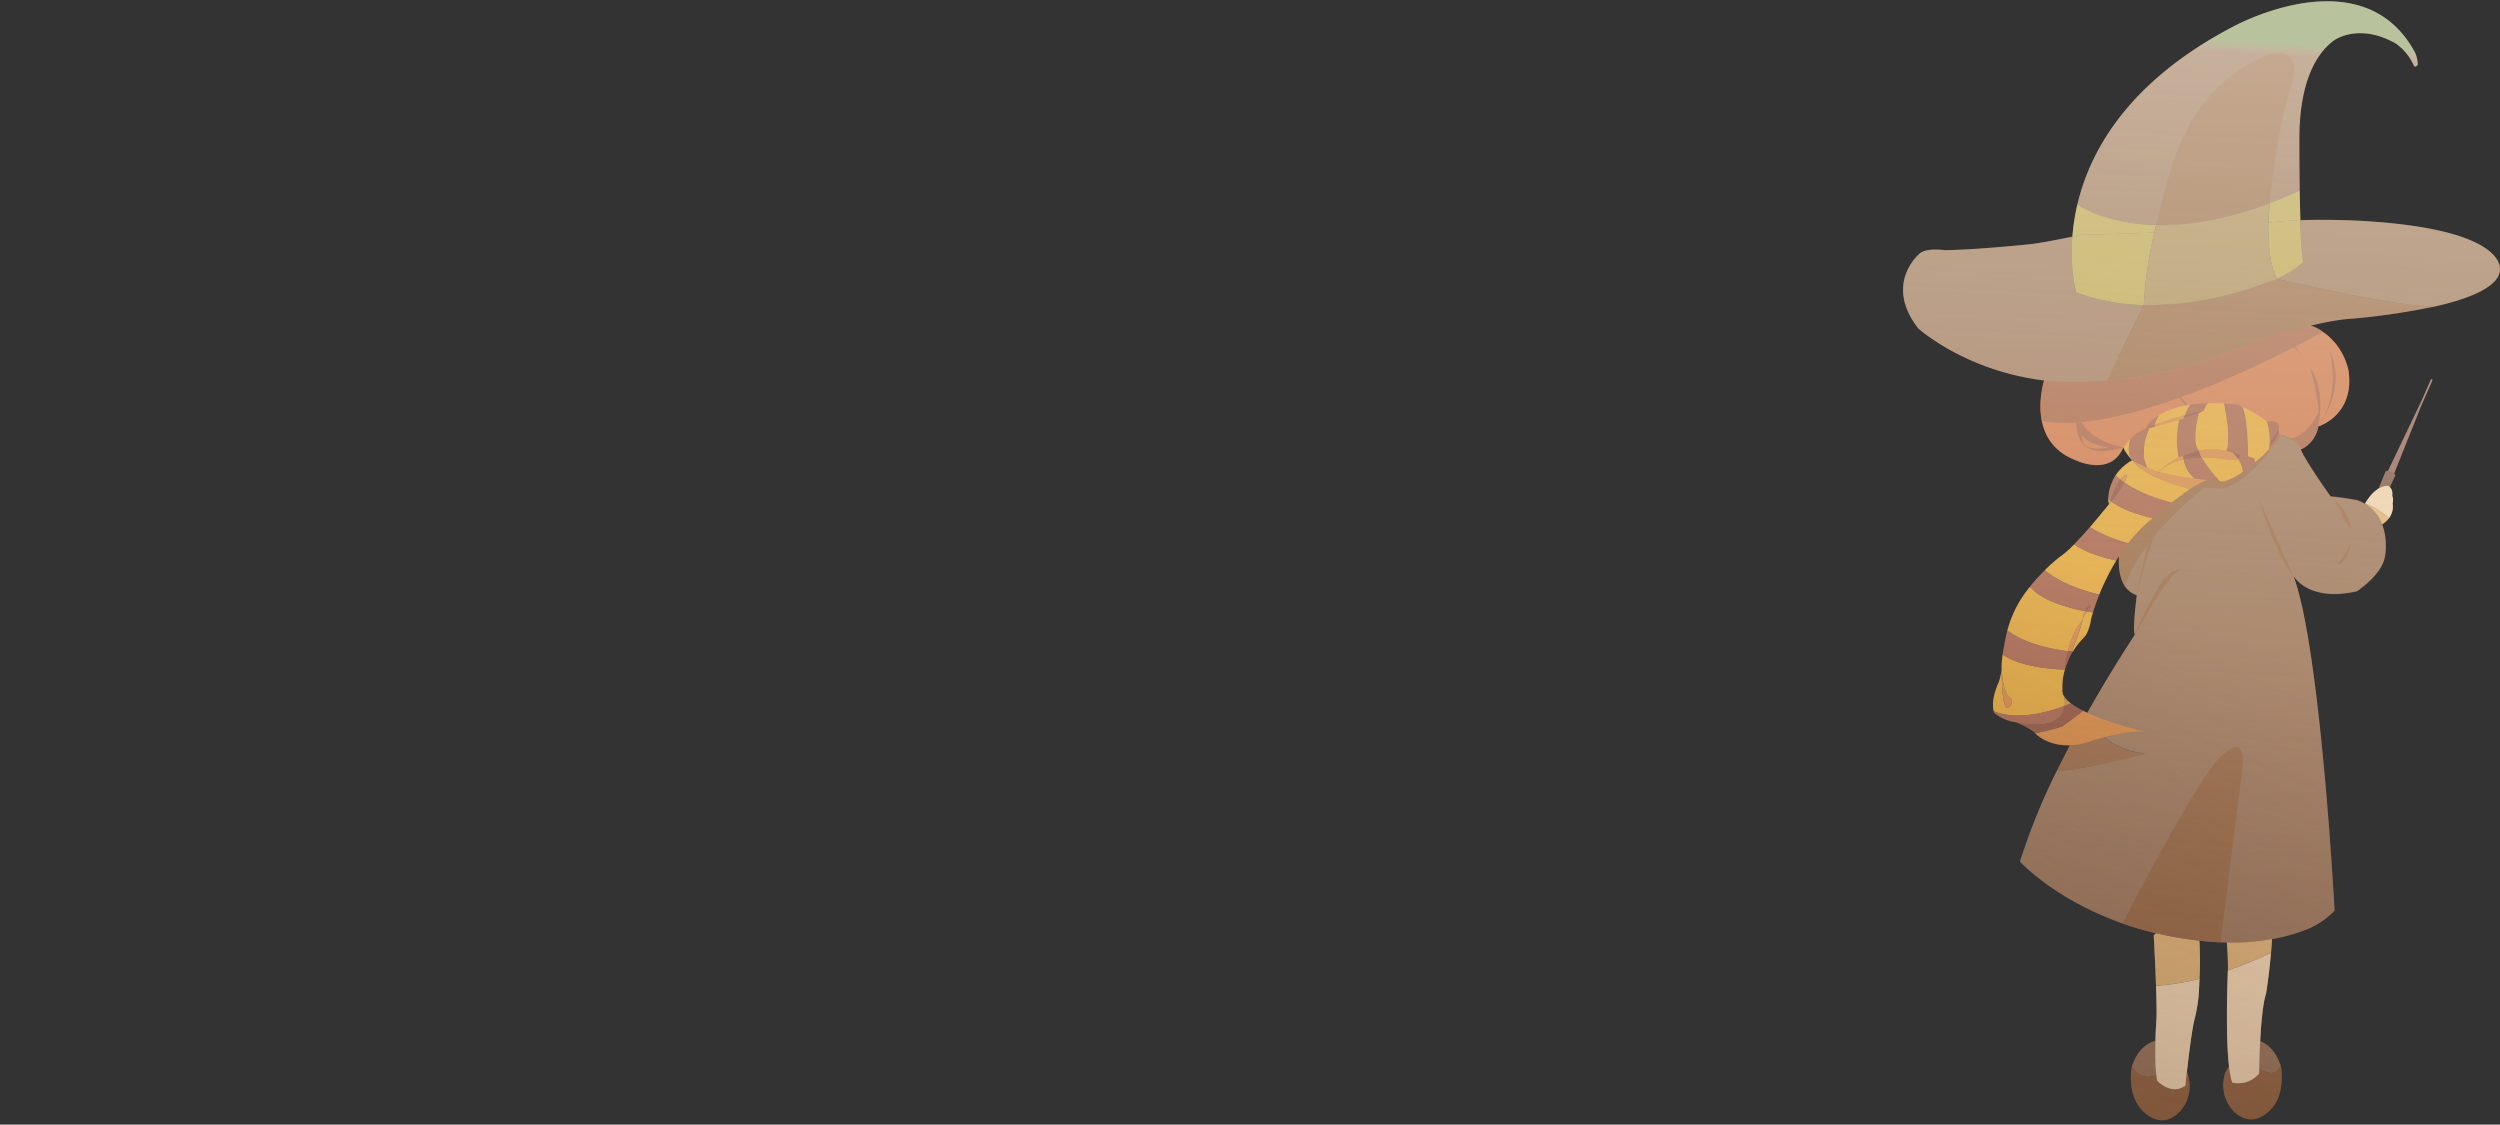 <svg xmlns="http://www.w3.org/2000/svg" xmlns:xlink="http://www.w3.org/1999/xlink" viewBox="0 0 758.06 341"><rect x="0" y="0" width="758.06" height="341" fill="#333333" stroke="none"/><defs><style>.cls-1{isolation:isolate;}.cls-2{fill:#b49f38;}.cls-3{fill:#7f5049;}.cls-4{fill:#683a2f;}.cls-5{fill:#f9d9b5;}.cls-6{fill:#e5af6e;}.cls-7{fill:#8a5330;}.cls-8{fill:#90654c;}.cls-9{fill:#cf6335;}.cls-10{fill:#9d4b31;}.cls-11{fill:#7f3526;}.cls-12{fill:#9b4934;}.cls-13{fill:#d5772a;}.cls-14{fill:#e69e1d;}.cls-15{fill:#b7a238;}.cls-16{fill:#a18046;}.cls-17{mix-blend-mode:overlay;fill:url(#linear-gradient);}.cls-18{opacity:0.4;mix-blend-mode:multiply;fill:url(#linear-gradient-2);}.cls-19{fill:#fff;}</style><linearGradient id="linear-gradient" x1="651.65" y1="395.43" x2="671.73" y2="11.43" gradientUnits="userSpaceOnUse"><stop offset="0" stop-color="#f2deb6" stop-opacity="0"/><stop offset="0.99" stop-color="#f4e9d7" stop-opacity="0.6"/><stop offset="1" stop-color="#c7e1b7" stop-opacity="0.8"/></linearGradient><linearGradient id="linear-gradient-2" x1="564.86" y1="369.47" x2="647.33" y2="178.34" gradientUnits="userSpaceOnUse"><stop offset="0" stop-color="#564339"/><stop offset="0.22" stop-color="#564339" stop-opacity="0.87"/><stop offset="0.61" stop-color="#564339" stop-opacity="0.52"/><stop offset="1" stop-color="#564339" stop-opacity="0.1"/></linearGradient></defs><title>character9_13</title><g class="cls-1"><g id="Layer_1" data-name="Layer 1"><path class="cls-2" d="M727.6,133.9" transform="translate(-0.36 0.4)"/><path class="cls-3" d="M738,114.83c0-.06-.06-.15-.2-.21s-.26-.06-.28,0,0,0,0,0h0l-2.93,6.67-10.27,21.43c-.09.23.25.59.77.82s1,.23,1.11,0c0,0,0,0,0,0h0l8.31-20.78,3.48-7.92h0Z" transform="translate(-0.36 0.4)"/><path class="cls-4" d="M725.45,142.63c-.81-.36-1.59-.36-1.74,0l-3.13,7.61c-.14.31.33.81,1,1.12s1.39.32,1.52,0l3.5-7.45C726.79,143.56,726.26,143,725.45,142.63Z" transform="translate(-0.36 0.4)"/><path class="cls-5" d="M725.85,152.21a3.44,3.44,0,0,0-.12-2.31c.35-2.45-1.33-3-1.33-3-3.35.1-5.74,3.38-6.89,5.39a22.19,22.19,0,0,1,7.22,4.48A5.82,5.82,0,0,0,725.85,152.21Z" transform="translate(-0.36 0.4)"/><path class="cls-6" d="M722.67,158.59a7.22,7.22,0,0,0,2.06-1.83,22.19,22.19,0,0,0-7.22-4.48h0l2.92,4.5Z" transform="translate(-0.36 0.4)"/><polygon class="cls-7" points="717.15 152.68 717.15 152.68 717.15 152.68 717.15 152.68"/><path class="cls-8" d="M654.22,325.66c1.48-.51,2.21-.27,2.49.34l5.53-3.24-5.57-7.88s-7-.84-9.88,8.17C646.79,323.05,648.71,327.53,654.22,325.66Z" transform="translate(-0.36 0.4)"/><path class="cls-7" d="M663.41,324.42l-1.17-1.66L656.71,326c-.28-.61-1-.85-2.49-.34-5.51,1.87-7.43-2.61-7.43-2.61a19.34,19.34,0,0,0,.17,7.49,13.26,13.26,0,0,0,1.46,3.7,11.12,11.12,0,0,0,4.84,4.46c.28.11.58.21.89.3a5.83,5.83,0,0,0,4.05-.16,9.93,9.93,0,0,0,5.06-5.06A11.76,11.76,0,0,0,663.41,324.42Z" transform="translate(-0.36 0.4)"/><path class="cls-8" d="M685.41,323.72s5,3.36,6.52-1c-3-9-10-8-10-8l-4.47,6.54,7.31,3.57Z" transform="translate(-0.36 0.4)"/><path class="cls-7" d="M691.93,322.69c-1.5,4.39-6.52,1-6.52,1l-.65,1.07-7.31-3.57-2.12,3.11a11.73,11.73,0,0,0,.31,9.35,11.27,11.27,0,0,0,1.93,2.8h0a9.11,9.11,0,0,0,3.21,2.18,7,7,0,0,0,1.53.34l.19,0a5.13,5.13,0,0,0,2.32-.27c.31-.1.61-.21.89-.32a11.48,11.48,0,0,0,5.71-6.6A19,19,0,0,0,691.93,322.69Z" transform="translate(-0.36 0.4)"/><path class="cls-5" d="M675.9,294.25s-1.18,26.79,1.32,33.6a8.16,8.16,0,0,0,8.17-2.75s.17-18.67,2.11-24.22c0,0,.91-5.67,1.48-12.36a124.75,124.75,0,0,1-13.06,5.31C675.91,294,675.91,294.12,675.9,294.25Z" transform="translate(-0.36 0.4)"/><path class="cls-6" d="M666.86,279.78c-1.15-8.45-13.43,3.47-13.43,3.47s.44,8,.69,15.26a75.8,75.8,0,0,0,13.18-2.13A108.47,108.47,0,0,0,666.86,279.78Z" transform="translate(-0.36 0.4)"/><path class="cls-6" d="M675.34,282.32s.71,7.3.58,11.51A124.75,124.75,0,0,0,689,288.52c.27-3.19.46-6.63.44-9.78C689.34,269,676.6,279.81,675.34,282.32Z" transform="translate(-0.36 0.4)"/><path class="cls-8" d="M695.78,174.16c1.61,4.29,3.08,10.78,4.38,18.45h0c5.37,31.58,8.1,83.11,8.1,83.11a24.44,24.44,0,0,1-9.77,6.19c-9.4,3.54-20.33,3.55-20.33,3.55-1.52,0-3-.06-4.5-.14A104.75,104.75,0,0,1,644,279.6c-20.67-7.29-31.1-18.76-31.1-18.76A192.74,192.74,0,0,1,624.22,233l.08,0c3.06,1.28,26.58-5,26.58-5a21.55,21.55,0,0,1-13.26-5.65l-7.85-.22c9.15-17,17.93-30.08,17.93-30.08-.8-1.43.57-12,.57-12a7.05,7.05,0,0,1-3.72-2.93,51.84,51.84,0,0,1,7.1-12.6c.61-.84,1.25-1.65,1.89-2.44a90.5,90.5,0,0,1,15.24-14.69l5.17.22c5.57-.83,11.77-7.81,14.86-11.71l8.45.19a5.68,5.68,0,0,0,.7-.28c1.92,4.21,9.09,14.25,9.09,14.25,3.89.33,8.17,1.16,8.17,1.16,11,4.19,8.29,17.18,8.29,17.18-1,5.56-8.49,10.41-8.49,10.41C700.76,182.14,696.18,174.83,695.78,174.16Z" transform="translate(-0.36 0.4)"/><path class="cls-7" d="M685,149.83s5.06,17.87,10.72,24.28l-10.76-24Z" transform="translate(-0.36 0.4)"/><path class="cls-7" d="M707.06,150.19s5.69,4.17,6.24,9.54a9.11,9.11,0,0,1-2.8-3.94S708.82,151.17,707.06,150.19Z" transform="translate(-0.36 0.4)"/><path class="cls-7" d="M713.6,162.74s-1.34,8-4.33,7.85C709.27,170.59,713.73,164.87,713.6,162.74Z" transform="translate(-0.36 0.4)"/><path class="cls-7" d="M668.79,147.52l5.16.22c7.77-1.16,16.82-14.33,16.82-14.33l.8-2a13.58,13.58,0,0,0-4.42-.28c-6.62.63-30.1,8.4-30.1,8.4l-13.81,25.74s-1.6,7.47,1.32,12C650.84,160.51,668.79,147.52,668.79,147.52Z" transform="translate(-0.36 0.4)"/><path class="cls-7" d="M653.54,162.21s-4,11-5.26,18c0,0,2.5-15,5.44-21.73Z" transform="translate(-0.36 0.4)"/><path class="cls-7" d="M647.7,192.15s10-18.59,13.8-19.82c0,0-3-.45-6.14,4.47C655.36,176.8,649.42,186.92,647.7,192.15Z" transform="translate(-0.36 0.4)"/><path class="cls-7" d="M650.89,228.11a21.51,21.51,0,0,1-13.26-5.65l-7.86-.22c-1.85,3.46-3.73,7.07-5.54,10.78l.08,0C627.37,234.35,650.89,228.11,650.89,228.11Z" transform="translate(-0.36 0.4)"/><path class="cls-8" d="M698,135.94a5.68,5.68,0,0,1-.7.28l-8.45-.19c1.22-1.55,2-2.62,2-2.62l.8-2a12.28,12.28,0,0,1,5.92,3.21A5.74,5.74,0,0,0,698,135.94Z" transform="translate(-0.36 0.4)"/><path class="cls-9" d="M703.29,128.91a9.84,9.84,0,0,1-5.33,7,5.74,5.74,0,0,1-.47-1.35,12.28,12.28,0,0,0-5.92-3.21l-.8,2s-.74,1.07-2,2.62h-.5l-12-4.44-32.07,3.65c-3.73,9-14.12,4.09-14.12,4.09-16.46-6-9.62-25.34-9.62-25.34S685.44,95.17,698,97.54,712.49,112,712.49,112C714.43,125.6,703.29,128.91,703.29,128.91Z" transform="translate(-0.36 0.4)"/><path class="cls-10" d="M689.64,101.65s5.86,2,8.53,5.74c0,0-2.44-5-9.54-8" transform="translate(-0.36 0.4)"/><path class="cls-10" d="M630.36,123.93s-2.14-7.09-.7-12.08,4.63-1.7,4.63-1.7S629.35,113.05,630.36,123.93Z" transform="translate(-0.36 0.4)"/><path class="cls-10" d="M644.27,135.23s-12.77-1.86-13.91-11.3C630.36,123.93,626.25,140.88,644.27,135.23Z" transform="translate(-0.36 0.4)"/><path class="cls-10" d="M703.22,128.9s9.46-11.58,3.31-23.27C706.53,105.63,710.8,118.22,703.22,128.9Z" transform="translate(-0.36 0.4)"/><path class="cls-10" d="M703.22,128.9s2.76-10.43-2.38-17.81C700.84,111.09,704.46,123.24,703.22,128.9Z" transform="translate(-0.36 0.4)"/><path class="cls-10" d="M676.34,131.58s-12.05-6.33-16.93-14.69C659.41,116.89,663.39,127.11,676.34,131.58Z" transform="translate(-0.36 0.4)"/><path class="cls-9" d="M631.78,131.65s-1.42,5.38,8.14,3.64C639.92,135.29,633.57,134.49,631.78,131.65Z" transform="translate(-0.36 0.4)"/><path class="cls-5" d="M654.28,308s-1,14,.21,19.32c0,0,4.21,4.63,8.53,1.45,0,0,1.71-16.53,2.87-20.42a48.55,48.55,0,0,0,1.14-6.74s.16-2.12.27-5.21a75.8,75.8,0,0,1-13.18,2.13C654.26,302.35,654.34,306,654.28,308Z" transform="translate(-0.36 0.4)"/><path class="cls-11" d="M662.42,126.61s4.68-1.47,6.34-2.69c0,0-2.65.65-6,1.58A11.11,11.11,0,0,0,662.42,126.61Z" transform="translate(-0.36 0.4)"/><path class="cls-12" d="M691.37,130.35a6,6,0,0,0-.08-.6,2.86,2.86,0,0,0,0-1.11c-.48-2-3.59-1.16-3.59-1.16a17.31,17.31,0,0,1,.63,8.54c1.53-1.53,2.47-2.61,2.47-2.61A4.23,4.23,0,0,0,691.37,130.35Z" transform="translate(-0.36 0.4)"/><path class="cls-13" d="M687.67,127.48s-3.22,3.93-6.81,2.32C680.86,129.8,678.31,125.5,687.67,127.48Z" transform="translate(-0.36 0.4)"/><path class="cls-13" d="M644.27,135.23s5.82,1.43,6.61,2.8c0,0,4,3.53,3.85,4.71C654.73,142.74,646,135.58,644.27,135.23Z" transform="translate(-0.36 0.4)"/><path class="cls-11" d="M691.29,129.75s-2.85,4.08-3,5.27A6.88,6.88,0,0,0,691.29,129.75Z" transform="translate(-0.36 0.4)"/><path class="cls-14" d="M646.69,139l.16.21.11-.07Z" transform="translate(-0.36 0.4)"/><path class="cls-13" d="M669.63,145.1c-4.81-.51-11.7-1.36-14.9-2.36a73.39,73.39,0,0,1-7.77-3.63l-.11.07c.81,1,5.08,5.7,17.61,8.67.52-.34,1-.65,1.41-.89A27.7,27.7,0,0,1,669.63,145.1Z" transform="translate(-0.36 0.4)"/><path class="cls-14" d="M662.52,139a15.28,15.28,0,0,0-7.79,3.73,75.66,75.66,0,0,0,11.08,1.93h0A9.73,9.73,0,0,1,662.52,139Z" transform="translate(-0.36 0.4)"/><path class="cls-13" d="M662.52,139a10.24,10.24,0,0,1-.2-1.21l1.93-.84a24.76,24.76,0,0,0-9.52,5.78A15.28,15.28,0,0,1,662.52,139Z" transform="translate(-0.36 0.4)"/><path class="cls-14" d="M667.08,135.73,664.25,137a24.22,24.22,0,0,1,2.88-.75A4.12,4.12,0,0,1,667.08,135.73Z" transform="translate(-0.36 0.4)"/><path class="cls-11" d="M662.52,139a31.37,31.37,0,0,1,5.46-.59,7.63,7.63,0,0,1-.85-2.21,24.22,24.22,0,0,0-2.88.75l-1.93.84A10.24,10.24,0,0,0,662.52,139Z" transform="translate(-0.36 0.4)"/><path class="cls-12" d="M668.76,123.92s.6-2,1.45-2.06a44,44,0,0,0-5.78.47,18.31,18.31,0,0,0-1.64,3.17C666.11,124.57,668.76,123.92,668.76,123.92Z" transform="translate(-0.36 0.4)"/><path class="cls-13" d="M674.55,138.77c2.53.45,3.83.3,4.49,0a11.17,11.17,0,0,0-1.65-1.9l-1.81-.53a21.73,21.73,0,0,0-8.45-.1,7.63,7.63,0,0,0,.85,2.21A40.11,40.11,0,0,1,674.55,138.77Z" transform="translate(-0.36 0.4)"/><path class="cls-14" d="M674.55,138.77a40.11,40.11,0,0,0-6.57-.35,40.58,40.58,0,0,0,5.41,7.05l1.4.13a20.1,20.1,0,0,0,4.64-2.24c.35-.22.68-.46,1-.69a7.17,7.17,0,0,0-1.41-3.93C678.38,139.07,677.08,139.22,674.55,138.77Z" transform="translate(-0.36 0.4)"/><path class="cls-12" d="M678.34,137.05a23.64,23.64,0,0,0-2.76-.74l1.81.53h0Z" transform="translate(-0.36 0.4)"/><path class="cls-12" d="M675.41,136.26l.17.05a23.64,23.64,0,0,1,2.76.74c1.52.35,2.75.69,3.67.95,0-1.86,0-11.23-1.64-15L679,122.3c-1.51-.17-2.94-.28-4.29-.36C674.71,122.05,677.14,133.34,675.41,136.26Z" transform="translate(-0.36 0.4)"/><path class="cls-11" d="M679,138.74a1,1,0,0,0,.62-1.22l-2.27-.68A11.17,11.17,0,0,1,679,138.74Z" transform="translate(-0.36 0.4)"/><path class="cls-12" d="M682,138c0,.21,0,.33,0,.33a22.68,22.68,0,0,0-2.34-.81,1,1,0,0,1-.62,1.22,7.17,7.17,0,0,1,1.41,3.93,44.87,44.87,0,0,0,3.76-2.87l-.33-1.2S683.23,138.36,682,138Z" transform="translate(-0.36 0.4)"/><path class="cls-12" d="M678.34,137.05l-1-.21h0l2.27.68h0C679.22,137.35,678.78,137.2,678.34,137.05Z" transform="translate(-0.36 0.4)"/><path class="cls-14" d="M662.79,125.5a18.31,18.31,0,0,1,1.64-3.17,25.12,25.12,0,0,0-9.35,3.16,9.34,9.34,0,0,0-1.38,2.87C656.3,127.38,659.81,126.33,662.79,125.5Z" transform="translate(-0.36 0.4)"/><path class="cls-13" d="M652.18,129.35l1.5-.36-1.69.4Z" transform="translate(-0.36 0.4)"/><path class="cls-13" d="M653.69,129c4.76-1.17,13.79-3.55,15.07-5.06-1.66,1.22-6.34,2.69-6.34,2.69a11.11,11.11,0,0,1,.37-1.11c-3,.83-6.49,1.88-9.09,2.86A1.45,1.45,0,0,0,653.69,129Z" transform="translate(-0.36 0.4)"/><path class="cls-14" d="M674.69,121.94c-1.59-.08-3.08-.11-4.48-.08-.85,0-1.45,2.06-1.45,2.06-1.28,1.51-10.31,3.89-15.07,5.06h0l-1.5.36h0s-3.48,6.6-.79,12h0a36,36,0,0,0,3.34,1.42,24.76,24.76,0,0,1,9.52-5.78l2.83-1.23a4.12,4.12,0,0,0,0,.48,21.73,21.73,0,0,1,8.45.1l-.17-.05C677.14,133.34,674.71,122.05,674.69,121.94Z" transform="translate(-0.36 0.4)"/><path class="cls-14" d="M646.34,132.64a14.58,14.58,0,0,0-2.07,2.59c.07,1,2.42,3.74,2.42,3.74h0C646.15,138.05,645.36,136,646.34,132.64Z" transform="translate(-0.36 0.4)"/><path class="cls-12" d="M650.77,129.64l.09,0a19.23,19.23,0,0,1,2.84-1.26,9.34,9.34,0,0,1,1.38-2.87A11.31,11.31,0,0,0,650.77,129.64Z" transform="translate(-0.36 0.4)"/><path class="cls-11" d="M653.7,128.36a19.23,19.23,0,0,0-2.84,1.26l1.13-.23,1.69-.4h0A1.45,1.45,0,0,1,653.7,128.36Z" transform="translate(-0.36 0.4)"/><polygon class="cls-12" points="653.33 129.39 653.33 129.39 653.32 129.39 653.33 129.39"/><path class="cls-12" d="M650.75,129.68l1.43-.33-.19,0Z" transform="translate(-0.36 0.4)"/><path class="cls-12" d="M650.77,129.64h0v0Z" transform="translate(-0.36 0.4)"/><path class="cls-12" d="M650.77,129.64l0,0,.11-.06Z" transform="translate(-0.36 0.4)"/><path class="cls-12" d="M650.86,129.62l-.11.06,1.24-.29Z" transform="translate(-0.36 0.4)"/><path class="cls-12" d="M679.66,137.52h0a22.68,22.68,0,0,1,2.34.81s0-.12,0-.33c-.92-.26-2.15-.6-3.67-.95C678.78,137.2,679.22,137.35,679.66,137.52Z" transform="translate(-0.36 0.4)"/><path class="cls-12" d="M668,138.42a31.37,31.37,0,0,0-5.46.59,9.73,9.73,0,0,0,3.29,5.66h0c1.34.16,2.64.31,3.82.43,1.53.16,2.84.29,3.76.37A40.58,40.58,0,0,1,668,138.42Z" transform="translate(-0.36 0.4)"/><path class="cls-12" d="M667.15,124.82s-2.36,8.32-.14,11.41c0,0-2.85.82-6,2.06a26.33,26.33,0,0,1,.13-11.29Z" transform="translate(-0.36 0.4)"/><path class="cls-14" d="M687.67,127.48c-1.22-1.43-5.18-3.48-7.3-4.52,1.68,3.81,1.66,13.18,1.64,15,1.22.36,1.87.6,1.87.6l.33,1.2c.66-.56,1.3-1.11,1.88-1.66.83-.75,1.57-1.48,2.21-2.12A17.31,17.31,0,0,0,687.67,127.48Z" transform="translate(-0.36 0.4)"/><path class="cls-12" d="M652.18,129.35h0l-1.43.33a12.86,12.86,0,0,0-4.41,3c-1,3.32-.22,5.33.35,6.27V139l.27.14c.67.35,2.52,1.32,4.43,2.21h0C648.7,136,652.18,129.35,652.18,129.35Z" transform="translate(-0.36 0.4)"/><path class="cls-14" d="M645.3,143.7a8.81,8.81,0,0,1-.83,2.2c2.74,1.92,7.27,4.28,14.42,6.09,2-1.55,4-3.06,5.57-4.14-12.53-3-16.8-7.64-17.61-8.67a14.81,14.81,0,0,0-5,4.58,17.73,17.73,0,0,0,1.45,1.28C644.64,143.17,645.3,143.7,645.3,143.7Z" transform="translate(-0.36 0.4)"/><path class="cls-14" d="M633,185a11,11,0,0,0-1.2,2.69,13.62,13.62,0,0,1,.84-2.75c-4.27-.8-13.13-3-16.71-7.43a34.46,34.46,0,0,0-6.87,13.28c2.18,1.72,7.56,4.95,18.42,6.29.67-2.89,1.78-6.27,3.54-8.35,0,0,2.82-5.44-2.44,8.47l.3,0a23.11,23.11,0,0,1,3.54-4.46s1.41-1.45,2-5.42c0,0,.19-.75.59-2C634.82,185.25,634.1,185.15,633,185Z" transform="translate(-0.36 0.4)"/><path class="cls-14" d="M607.64,198.05a26.22,26.22,0,0,0-.33,4.19c.05,1.39.4,7.59,2.63,9a1.76,1.76,0,0,1-.38,2.68s-2.15,3.46-2.25-11.18a21.6,21.6,0,0,1-.87,3.73s-2.54,5.21-1.5,8.82c3.11,1.28,9.88,2.66,21.48-1.62a7.86,7.86,0,0,0-.26-3h0a3,3,0,0,1-.43-1.92,18.36,18.36,0,0,1,.75-6.13h-.08S613.72,202.52,607.64,198.05Z" transform="translate(-0.36 0.4)"/><path class="cls-14" d="M624.89,168.52a48.38,48.38,0,0,0-4.51,4c2.53,2.1,7.5,5.18,16.52,7.36a73.1,73.1,0,0,1,5.15-10.32c-3.66-.79-9.09-2.31-12.76-4.91A27.8,27.8,0,0,1,624.89,168.52Z" transform="translate(-0.36 0.4)"/><path class="cls-14" d="M639.65,150.89a5.66,5.66,0,0,0,.24,1.58c.13-.37.25-.72.38-1.05Z" transform="translate(-0.36 0.4)"/><path class="cls-14" d="M653.1,156.71c-3.78-.85-9.07-2.43-12.54-5.06l-.67.82s-2.65,3.31-5.83,7a44.25,44.25,0,0,0,11.6,4.85,45.63,45.63,0,0,1,5.06-5.57Z" transform="translate(-0.36 0.4)"/><path class="cls-13" d="M626.42,213.65c.58-.21,1.16-.44,1.76-.68l.13-.05a7.84,7.84,0,0,1-2.14-2.25h0A7.86,7.86,0,0,1,626.42,213.65Z" transform="translate(-0.36 0.4)"/><path class="cls-13" d="M625.62,219.88a59.87,59.87,0,0,1-8.12,2.05h0s4.91,5.52,15,3c0,0,12.56-4.35,18.46-3.4,0,0-11.51-2.65-19-6.41C629.13,217.47,625.62,219.88,625.62,219.88Z" transform="translate(-0.36 0.4)"/><path class="cls-13" d="M645.3,143.7s-.66-.53-2,1.34c.34.27.72.56,1.15.86A8.81,8.81,0,0,0,645.3,143.7Z" transform="translate(-0.36 0.4)"/><path class="cls-13" d="M640.27,151.42c-.13.33-.25.68-.38,1.05l.67-.82Z" transform="translate(-0.36 0.4)"/><path class="cls-13" d="M607.31,202.24v.39C607.32,202.5,607.32,202.37,607.31,202.24Z" transform="translate(-0.36 0.4)"/><path class="cls-13" d="M609.56,213.9a1.76,1.76,0,0,0,.38-2.68c-2.23-1.39-2.58-7.59-2.63-9,0,.13,0,.26,0,.39v.09C607.41,217.36,609.56,213.9,609.56,213.9Z" transform="translate(-0.36 0.4)"/><path class="cls-13" d="M631,188.68c-1.76,2.08-2.87,5.46-3.54,8.35l1.1.12C633.83,183.24,631,188.68,631,188.68Z" transform="translate(-0.36 0.4)"/><path class="cls-13" d="M633,185l-.36-.06a13.62,13.62,0,0,0-.84,2.75A11,11,0,0,1,633,185Z" transform="translate(-0.36 0.4)"/><path class="cls-12" d="M643.32,145a17.73,17.73,0,0,1-1.45-1.28,11.15,11.15,0,0,0-1,1.94,12.86,12.86,0,0,0-1.2,5.19l.62.53A28.44,28.44,0,0,1,643.32,145Z" transform="translate(-0.36 0.4)"/><path class="cls-12" d="M640.56,151.65c3.47,2.63,8.76,4.21,12.54,5.06,1.54-1.29,3.64-3,5.79-4.72-7.15-1.81-11.68-4.17-14.42-6.09A37.86,37.86,0,0,1,640.56,151.65Z" transform="translate(-0.36 0.4)"/><path class="cls-11" d="M643.32,145a28.44,28.44,0,0,0-3.05,6.38l.29.23a37.86,37.86,0,0,0,3.91-5.75C644,145.6,643.66,145.31,643.32,145Z" transform="translate(-0.36 0.4)"/><path class="cls-12" d="M629.29,164.65c3.67,2.6,9.1,4.12,12.76,4.91a56.78,56.78,0,0,1,3.61-5.27,44.25,44.25,0,0,1-11.6-4.85C632.51,161.21,630.85,163.05,629.29,164.65Z" transform="translate(-0.36 0.4)"/><path class="cls-12" d="M615.92,177.46c3.58,4.47,12.44,6.63,16.71,7.43.38-.82.88-1.55,1.52-1.68A18.92,18.92,0,0,0,633,185c1.11.2,1.83.3,2,.32.41-1.31,1-3.18,1.93-5.39-9-2.18-14-5.26-16.52-7.36A54.15,54.15,0,0,0,615.92,177.46Z" transform="translate(-0.36 0.4)"/><path class="cls-11" d="M634.15,183.21c-.64.13-1.14.86-1.52,1.68l.36.06A18.92,18.92,0,0,1,634.15,183.21Z" transform="translate(-0.36 0.4)"/><path class="cls-11" d="M627.79,199.2c.31-.66.67-1.33,1.08-2l-.3,0Z" transform="translate(-0.36 0.4)"/><path class="cls-12" d="M626.54,202.43a46.68,46.68,0,0,1,.93-5.4c-10.86-1.34-16.24-4.57-18.42-6.29l-.09.39s-.84,3.49-1.32,6.92c6.08,4.47,18.77,4.58,18.77,4.58h.08l.06-.2Z" transform="translate(-0.36 0.4)"/><path class="cls-11" d="M627.79,199.2a20.48,20.48,0,0,0-1.24,3.22Z" transform="translate(-0.36 0.4)"/><path class="cls-11" d="M626.54,202.43h0a20.48,20.48,0,0,1,1.24-3.22l.78-2-1.1-.12A46.68,46.68,0,0,0,626.54,202.43Z" transform="translate(-0.36 0.4)"/><path class="cls-12" d="M611.74,218.6l.58.25c11.34,1.87,13.78-2.16,14.1-5.2-11.6,4.28-18.37,2.9-21.48,1.62a4.51,4.51,0,0,0,.17.52A13.36,13.36,0,0,0,611.74,218.6Z" transform="translate(-0.36 0.4)"/><path class="cls-11" d="M626.42,213.65c-.32,3-2.76,7.07-14.1,5.2,1.25.55,4.15,1.91,5.18,3.08a59.87,59.87,0,0,0,8.12-2.05s3.51-2.41,6.38-4.74a22.92,22.92,0,0,1-3.69-2.22l-.13.05C627.58,213.21,627,213.44,626.42,213.65Z" transform="translate(-0.36 0.4)"/><path class="cls-8" d="M732.7,15.69C716.78-14.19,677.27,7.8,677.27,7.8c-31.52,16.54-43.13,37.44-47,53.79,0,0,22.67,16.57,67.4-4.19h0c-.12-8.76-.1-16.77-.1-16.77.26-17.26,5.61-25.16,10.51-28.78.86-.59,8.06-5.09,18.71.94a16.14,16.14,0,0,1,5.39,6.47c.41,1.22,1.31,0,1.31,0A9.86,9.86,0,0,0,732.7,15.69Z" transform="translate(-0.36 0.4)"/><path class="cls-8" d="M650.4,92.1a60.8,60.8,0,0,1-6.56-.47c-2.39-.27-3.71-.57-3.71-.57h0a65.28,65.28,0,0,1-10.26-2.77,52.8,52.8,0,0,1-1.12-16.93c-3.73.78-10.53,2.13-13.76,2.39,0,0-16.76,1.71-25.08,1.69,0,0-6-.86-7.8,1.38,0,0-10.49,9-.11,22.34,0,0,19,17.31,50.56,16.39,0,0,2.5,0,6.6-.43l11.23-23Z" transform="translate(-0.36 0.4)"/><path class="cls-8" d="M720.45,66.84a216.86,216.86,0,0,0-22.57-.47c.18,6,.48,11.1,1,12.73a33.35,33.35,0,0,1-5.7,3.92h0c-.73.4-1.51.78-2.32,1.13h0s33.5,8,47.41,8.51c10.11-2.25,19.42-5.69,20.15-10.79C758.35,81.87,761.8,69.94,720.45,66.84Z" transform="translate(-0.36 0.4)"/><path class="cls-15" d="M697.88,66.37c-.09-2.88-.15-6-.2-9h0c-3.15,1.47-6.18,2.74-9.11,3.84-.16,2-.27,3.95-.32,5.87C691.34,66.72,694.62,66.49,697.88,66.37Z" transform="translate(-0.36 0.4)"/><path class="cls-15" d="M653.59,70.12c.18-.75.36-1.51.55-2.29-15.86-.4-23.86-6.24-23.86-6.24a64.36,64.36,0,0,0-1.52,9.77c1.55-.32,2.58-.55,2.58-.55S641.64,70.63,653.59,70.12Z" transform="translate(-0.36 0.4)"/><path class="cls-15" d="M690.79,84.15c.81-.35,1.59-.73,2.32-1.13h0a33.35,33.35,0,0,0,5.7-3.92c-.47-1.63-.77-6.74-1-12.73-3.26.12-6.54.35-9.63.74C688.07,74,688.69,80.23,690.79,84.15Z" transform="translate(-0.36 0.4)"/><path class="cls-15" d="M640.14,91.06h0s1.32.3,3.71.57a60.8,60.8,0,0,0,6.56.47,127.08,127.08,0,0,1,3.19-22c-12,.51-22.25.69-22.25.69s-1,.23-2.58.55a52.8,52.8,0,0,0,1.12,16.93A65.28,65.28,0,0,0,640.14,91.06Z" transform="translate(-0.36 0.4)"/><path class="cls-7" d="M693.75,30.16C701.59,9.58,686.07,17,686.07,17,663,28.16,658.79,49.13,654.14,67.83c9,.23,20.45-1.29,34.43-6.59A221.33,221.33,0,0,1,693.75,30.16Z" transform="translate(-0.36 0.4)"/><path class="cls-7" d="M690.79,84.15h0a23,23,0,0,1-3,1A101.5,101.5,0,0,1,655.22,92c-1.54.08-3.16.1-4.82.07h0l-11.23,23c7.93-.74,21.84-2.71,35.21-7.94,0,0,22.36-9.23,37.33-10.76a205.94,205.94,0,0,0,26.49-3.76C724.29,92.15,690.79,84.15,690.79,84.15Z" transform="translate(-0.36 0.4)"/><path class="cls-16" d="M688.25,67.11c0-1.92.16-3.89.32-5.87-14,5.3-25.46,6.82-34.43,6.59-.19.78-.37,1.54-.55,2.29a127.08,127.08,0,0,0-3.19,22c1.66,0,3.28,0,4.82-.07a101.5,101.5,0,0,0,32.61-6.84,23,23,0,0,0,3-1C688.69,80.23,688.07,74,688.25,67.11Z" transform="translate(-0.36 0.4)"/><path class="cls-7" d="M673.67,285.33A104.9,104.9,0,0,1,644,279.6s22.36-43.81,29.83-50.64,7.21.15,5.88,8.51Z" transform="translate(-0.36 0.4)"/><path class="cls-10" d="M694.64,132.52a19.34,19.34,0,0,1,2.85,2.07l.47,1.35a9.26,9.26,0,0,0,5.39-7.21l.37-5S700.73,131.88,694.64,132.52Z" transform="translate(-0.36 0.4)"/><path class="cls-10" d="M704.71,100.23s-57,32.33-85.18,27a33.5,33.5,0,0,1,.68-12.25s24.86,3.16,54.17-7.82c0,0,19.16-8.09,26.65-8.8A9.47,9.47,0,0,1,704.71,100.23Z" transform="translate(-0.36 0.4)"/><path class="cls-17" d="M720.45,66.84a216.86,216.86,0,0,0-22.57-.47c-.09-2.88-.15-6-.2-9-.12-8.76-.1-16.77-.1-16.77.26-17.26,5.61-25.16,10.51-28.78.86-.59,8.06-5.09,18.71.94a16.14,16.14,0,0,1,5.39,6.47c.41,1.22,1.31,0,1.31,0a9.86,9.86,0,0,0-.8-3.62C716.78-14.19,677.27,7.8,677.27,7.8c-31.52,16.54-43.13,37.44-47,53.79a64.36,64.36,0,0,0-1.52,9.77c-3.73.78-10.53,2.13-13.76,2.39,0,0-16.76,1.71-25.08,1.69,0,0-6-.86-7.8,1.38,0,0-10.49,9-.11,22.34,0,0,14.13,12.84,38.21,15.81-1.12,4-4.31,19.16,9.92,24.35,0,0,10.39,4.91,14.12-4.09h0c.08,1,2.42,3.74,2.42,3.74l.16.21a14.81,14.81,0,0,0-5,4.58,11.15,11.15,0,0,0-1,1.94,12.86,12.86,0,0,0-1.2,5.19,5.66,5.66,0,0,0,.24,1.58s-2.65,3.31-5.83,7c-1.55,1.77-3.21,3.61-4.77,5.21a27.8,27.8,0,0,1-4.4,3.87,48.38,48.38,0,0,0-4.51,4,54.15,54.15,0,0,0-4.46,4.94,34.46,34.46,0,0,0-6.87,13.28l-.09.39s-.84,3.49-1.32,6.92a26.22,26.22,0,0,0-.33,4.19v.48a21.6,21.6,0,0,1-.87,3.73s-2.54,5.21-1.5,8.82a4.51,4.51,0,0,0,.17.52,13.36,13.36,0,0,0,6.63,2.81l.58.25c1.25.55,4.15,1.91,5.18,3.08h0s3.45,3.85,10.49,3.64c-1.26,2.42-2.53,4.91-3.77,7.44l.08,0a2.53,2.53,0,0,0,.8.15,2.6,2.6,0,0,1-.81-.15l-.08,0a192.74,192.74,0,0,0-11.37,27.82s10.43,11.47,31.1,18.76a103.07,103.07,0,0,0,10.2,3l-.72.66s.44,8,.69,15.26c.14,3.84.22,7.44.16,9.47,0,0-.23,3.25-.33,7.2-2.29.65-5.44,2.53-7.16,7.87a19.34,19.34,0,0,0,.17,7.49,13.26,13.26,0,0,0,1.46,3.7,11.12,11.12,0,0,0,4.84,4.46c.28.11.58.21.89.3a5.83,5.83,0,0,0,4.05-.16,9.93,9.93,0,0,0,5.06-5.06,11.89,11.89,0,0,0,.22-9.22c.59-5.16,1.63-13.59,2.41-16.23a48.55,48.55,0,0,0,1.14-6.74s.16-2.12.27-5.21.19-7.54,0-11.57c2.07.23,4.19.41,6.38.52h0c.63,0,1.29,0,1.93.06.19,2.5.4,6,.32,8.44,0,.14,0,.29,0,.42s-.81,18.57.36,28.72l-.93,1.36a11.73,11.73,0,0,0,.31,9.35,11.27,11.27,0,0,0,1.93,2.8h0a9.11,9.11,0,0,0,3.21,2.18,7,7,0,0,0,1.53.34l.19,0a5.13,5.13,0,0,0,2.32-.27c.31-.1.61-.21.89-.32a11.48,11.48,0,0,0,5.71-6.6,19,19,0,0,0,.51-9.15c-1.54-4.53-4.09-6.53-6.22-7.4.28-5.41.8-11.59,1.79-14.41,0,0,.91-5.67,1.48-12.36.11-1.35.21-2.75.28-4.15a52.21,52.21,0,0,0,9.23-2.45,24.44,24.44,0,0,0,9.77-6.19s-2.73-51.53-8.1-83.11h0c-1.3-7.67-2.77-14.16-4.38-18.45.4.67,5,8,19.24,4.78,0,0,7.48-4.85,8.49-10.41a19.41,19.41,0,0,0-.85-9.95h0a7.22,7.22,0,0,0,2.06-1.83,5.82,5.82,0,0,0,1.12-4.55,3.44,3.44,0,0,0-.12-2.31,2.81,2.81,0,0,0-.69-2.58l1.6-3.41c.09-.2,0-.47-.33-.72l8.17-20.43,3.48-7.92h0c0-.06-.06-.15-.2-.21s-.26-.06-.28,0,0,0,0,0h0l-2.93,6.67-10.09,21.07c-.38,0-.67,0-.75.25l-2.12,5.13a12.81,12.81,0,0,0-4.08,4.53h0l.21.32a14.58,14.58,0,0,0-2.5-1.25s-4.27-.82-8.16-1.16h0s-7.17-10-9.09-14.25a9.26,9.26,0,0,0,5.35-7c.38-.12,11.09-3.56,9.18-16.89a19.25,19.25,0,0,0-7.78-11.79A9.47,9.47,0,0,0,701,98.38h0a80.46,80.46,0,0,1,10.68-2,205.94,205.94,0,0,0,26.49-3.76c10.11-2.25,19.42-5.69,20.15-10.79C758.35,81.87,761.8,69.94,720.45,66.84ZM645.91,135a1.7,1.7,0,0,0,0,.22V135Zm0,1h0c0,.06,0,.11,0,.16S645.9,136.13,645.9,136.07Zm1.8,56.09s-6.63,9.86-14.37,23.62c-.46-.21-.9-.42-1.33-.64a22.92,22.92,0,0,1-3.69-2.22,7.84,7.84,0,0,1-2.14-2.25,3,3,0,0,1-.43-1.92,18.36,18.36,0,0,1,.75-6.13l.06-.2,1.24-3.22c.31-.66.67-1.33,1.08-2a23.11,23.11,0,0,1,3.54-4.46s1.41-1.45,2-5.42c0,0,.19-.75.59-2s1-3.18,1.93-5.39a73.1,73.1,0,0,1,5.15-10.32c.25-.42.54-.84.81-1.26-.17,2.58,0,6.26,1.69,8.94h0a7.05,7.05,0,0,0,3.72,2.93S646.9,190.73,647.7,192.16Zm40.85-55.81h0c.08-.1.18-.22.25-.32h0Z" transform="translate(-0.36 0.4)"/><path class="cls-18" d="M720.45,66.84a216.86,216.86,0,0,0-22.57-.47c-.09-2.88-.15-6-.2-9-.12-8.76-.1-16.77-.1-16.77.26-17.26,5.61-25.16,10.51-28.78.86-.59,8.06-5.09,18.71.94a16.14,16.14,0,0,1,5.39,6.47c.41,1.22,1.31,0,1.31,0a9.86,9.86,0,0,0-.8-3.62C716.78-14.19,677.27,7.8,677.27,7.8c-31.52,16.54-43.13,37.44-47,53.79a64.36,64.36,0,0,0-1.52,9.77c-3.73.78-10.53,2.13-13.76,2.39,0,0-16.76,1.71-25.08,1.69,0,0-6-.86-7.8,1.38,0,0-10.49,9-.11,22.34,0,0,14.13,12.84,38.21,15.81-1.12,4-4.31,19.16,9.92,24.35,0,0,10.39,4.91,14.12-4.09h0c.08,1,2.42,3.74,2.42,3.74l.16.21a14.81,14.81,0,0,0-5,4.58,11.15,11.15,0,0,0-1,1.94,12.86,12.86,0,0,0-1.2,5.19,5.66,5.66,0,0,0,.24,1.58s-2.65,3.31-5.83,7c-1.55,1.77-3.21,3.61-4.77,5.21a27.8,27.8,0,0,1-4.4,3.87,48.38,48.38,0,0,0-4.51,4,54.15,54.15,0,0,0-4.46,4.94,34.46,34.46,0,0,0-6.87,13.28l-.09.39s-.84,3.49-1.32,6.92a26.22,26.22,0,0,0-.33,4.19v.48a21.6,21.6,0,0,1-.87,3.73s-2.54,5.21-1.5,8.82a4.51,4.51,0,0,0,.17.52,13.36,13.36,0,0,0,6.63,2.81l.58.25c1.25.55,4.15,1.91,5.18,3.08h0s3.45,3.85,10.49,3.64c-1.26,2.42-2.53,4.91-3.77,7.44l.08,0a2.53,2.53,0,0,0,.8.15,2.6,2.6,0,0,1-.81-.15l-.08,0a192.74,192.74,0,0,0-11.37,27.82s10.43,11.47,31.1,18.76a103.07,103.07,0,0,0,10.2,3l-.72.66s.44,8,.69,15.26c.14,3.84.22,7.44.16,9.47,0,0-.23,3.25-.33,7.2-2.29.65-5.44,2.53-7.16,7.87a19.34,19.34,0,0,0,.17,7.49,13.26,13.26,0,0,0,1.46,3.7,11.12,11.12,0,0,0,4.84,4.46c.28.11.58.21.89.3a5.83,5.83,0,0,0,4.05-.16,9.93,9.93,0,0,0,5.06-5.06,11.89,11.89,0,0,0,.22-9.22c.59-5.16,1.63-13.59,2.41-16.23a48.55,48.55,0,0,0,1.14-6.74s.16-2.12.27-5.21.19-7.54,0-11.57c2.07.23,4.19.41,6.38.52h0c.63,0,1.29,0,1.93.06.19,2.5.4,6,.32,8.44,0,.14,0,.29,0,.42s-.81,18.57.36,28.72l-.93,1.36a11.73,11.73,0,0,0,.31,9.35,11.27,11.27,0,0,0,1.93,2.8h0a9.11,9.11,0,0,0,3.21,2.18,7,7,0,0,0,1.53.34l.19,0a5.13,5.13,0,0,0,2.32-.27c.31-.1.61-.21.89-.32a11.48,11.48,0,0,0,5.71-6.6,19,19,0,0,0,.51-9.15c-1.54-4.53-4.09-6.53-6.22-7.4.28-5.41.8-11.59,1.79-14.41,0,0,.91-5.67,1.48-12.36.11-1.35.21-2.75.28-4.15a52.21,52.21,0,0,0,9.23-2.45,24.44,24.44,0,0,0,9.77-6.19s-2.73-51.53-8.1-83.11h0c-1.3-7.67-2.77-14.16-4.38-18.45.4.67,5,8,19.24,4.78,0,0,7.48-4.85,8.49-10.41a19.41,19.41,0,0,0-.85-9.95h0a7.22,7.22,0,0,0,2.06-1.83,5.82,5.82,0,0,0,1.12-4.55,3.44,3.44,0,0,0-.12-2.31,2.81,2.81,0,0,0-.69-2.58l1.6-3.41c.09-.2,0-.47-.33-.72l8.17-20.43,3.48-7.92h0c0-.06-.06-.15-.2-.21s-.26-.06-.28,0,0,0,0,0h0l-2.93,6.67-10.09,21.07c-.38,0-.67,0-.75.25l-2.12,5.13a12.81,12.81,0,0,0-4.08,4.53h0l.21.32a14.58,14.58,0,0,0-2.5-1.25s-4.27-.82-8.16-1.16h0s-7.17-10-9.09-14.25a9.26,9.26,0,0,0,5.35-7c.38-.12,11.09-3.56,9.18-16.89a19.25,19.25,0,0,0-7.78-11.79A9.47,9.47,0,0,0,701,98.38h0a80.46,80.46,0,0,1,10.68-2,205.94,205.94,0,0,0,26.49-3.76c10.11-2.25,19.42-5.69,20.15-10.79C758.35,81.87,761.8,69.94,720.45,66.84ZM645.91,135a1.7,1.7,0,0,0,0,.22V135Zm0,1h0c0,.06,0,.11,0,.16S645.9,136.13,645.9,136.07Zm1.8,56.09s-6.63,9.86-14.37,23.62c-.46-.21-.9-.42-1.33-.64a22.92,22.92,0,0,1-3.69-2.22,7.84,7.84,0,0,1-2.14-2.25,3,3,0,0,1-.43-1.92,18.36,18.36,0,0,1,.75-6.13l.06-.2,1.24-3.22c.31-.66.67-1.33,1.08-2a23.11,23.11,0,0,1,3.54-4.46s1.41-1.45,2-5.42c0,0,.19-.75.59-2s1-3.18,1.93-5.39a73.1,73.1,0,0,1,5.15-10.32c.25-.42.54-.84.81-1.26-.17,2.58,0,6.26,1.69,8.94h0a7.05,7.05,0,0,0,3.72,2.93S646.9,190.73,647.7,192.16Zm40.85-55.81h0c.08-.1.18-.22.25-.32h0Z" transform="translate(-0.36 0.4)"/><rect class="cls-19" height="30"/><rect class="cls-19" x="758" y="302" height="39"/></g></g></svg>